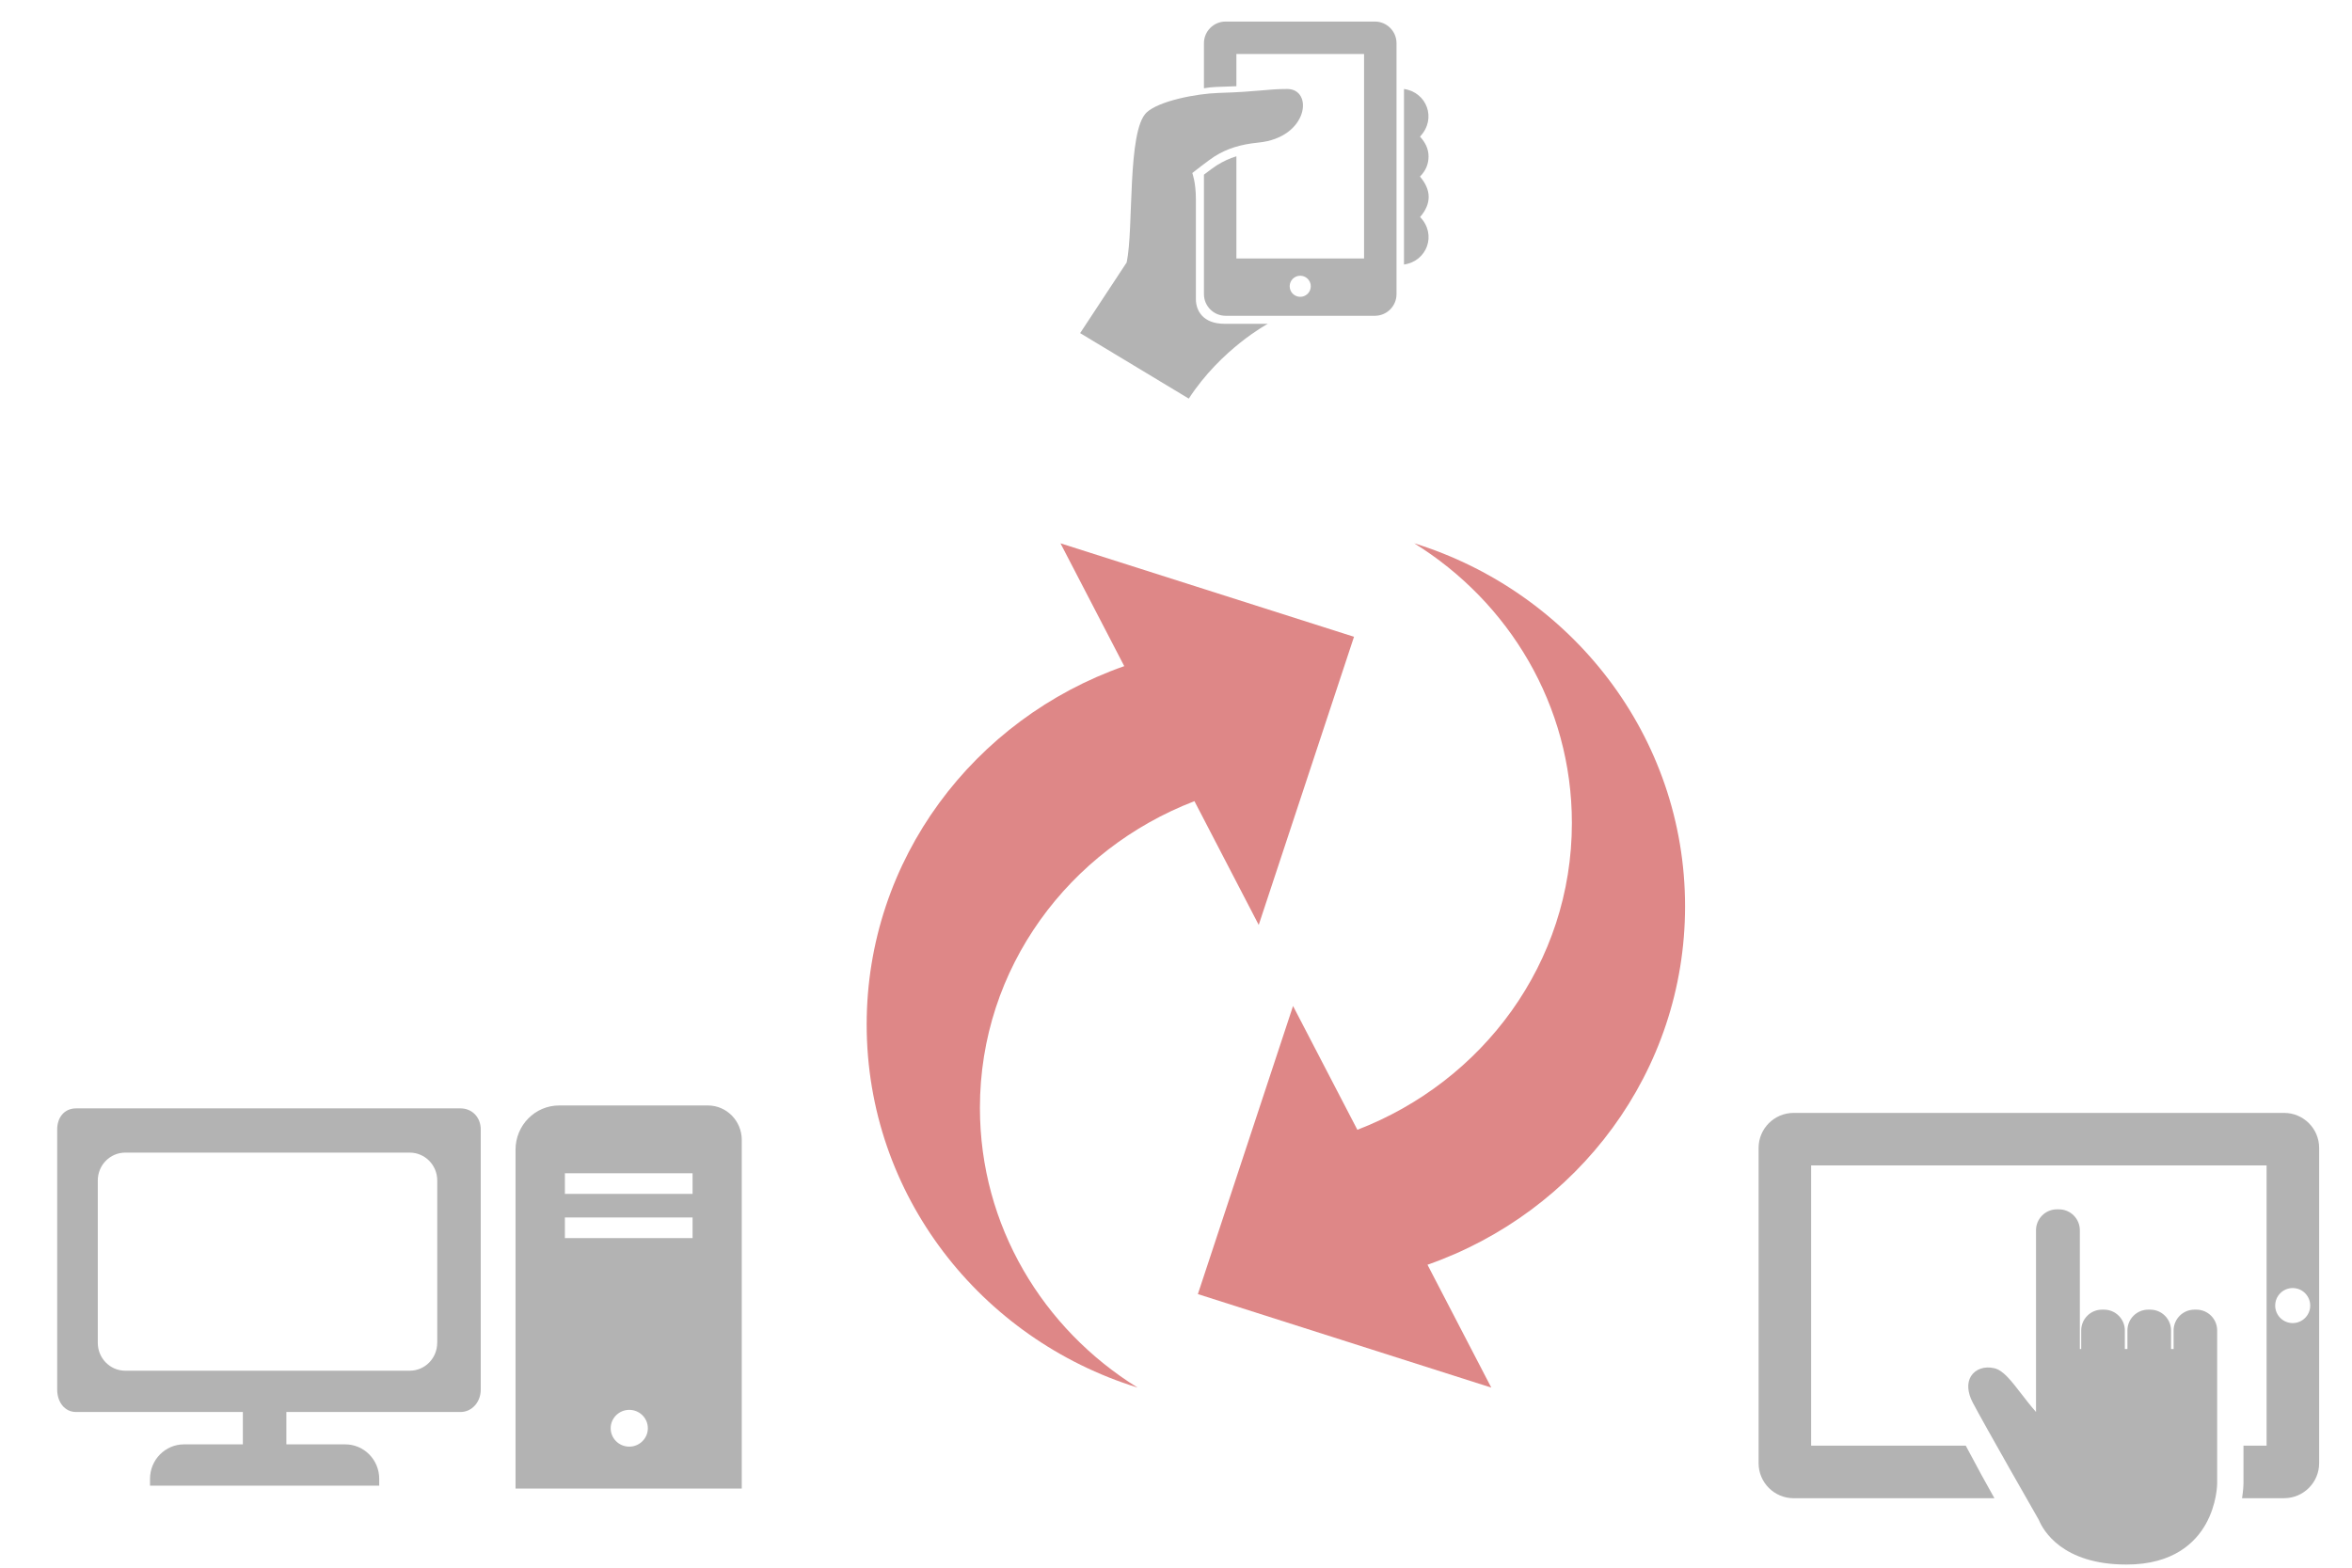 <?xml version="1.0" encoding="UTF-8" standalone="no"?>
<!-- Created with Inkscape (http://www.inkscape.org/) -->
<svg id="svg4178" xmlns:rdf="http://www.w3.org/1999/02/22-rdf-syntax-ns#" xmlns="http://www.w3.org/2000/svg" height="200" width="300" version="1.1" xmlns:cc="http://creativecommons.org/ns#" xmlns:dc="http://purl.org/dc/elements/1.1/" viewBox="0 0 300 200">
 <g id="layer1" transform="translate(0 -852.36)">
  <g id="g3441" fill="#b3b3b3" transform="matrix(2.763 0 0 2.807 7.295 973.47)">
   <g id="g3397" fill="#b3b3b3">
    <g id="g3399" fill="#b3b3b3">
     <path id="path3401" d="m18.615 7.229h-17.742c-0.543 0-0.873 0.412-0.873 0.957v11.828c0 0.545 0.33 1.015 0.873 1.015h7.698v1.409 0.062h-2.719c-0.865 0-1.567 0.703-1.567 1.566v0.311h10.581v-0.311c0-0.865-0.702-1.566-1.567-1.566h-2.719v-0.062-1.409h8.035c0.545 0 0.938-0.468 0.938-1.015v-11.829c-0.001-0.544-0.393-0.956-0.938-0.956zm-1.072 10.654c0 0.7-0.564 1.269-1.268 1.269h-13.133c-0.7 0-1.268-0.566-1.268-1.269v-7.376c0-0.7 0.567-1.267 1.268-1.267h13.133c0.701 0 1.27 0.567 1.27 1.267v7.376h-0.002z"/>
     <path id="path3403" d="m23.171 7.097c-1.11 0-2.012 0.9-2.012 2.011v15.399h10.444v-15.843c0-0.866-0.701-1.567-1.565-1.567h-6.867zm3.239 15.506c-0.477 0-0.859-0.375-0.859-0.836s0.387-0.836 0.859-0.836 0.857 0.375 0.857 0.836-0.385 0.836-0.857 0.836zm2.922-9.479h-5.895v-0.938h5.895v0.938zm0-2.009h-5.895v-0.938h5.895v0.938z"/>
    </g>
   </g>
  </g>
  <g id="g3584" fill="#b3b3b3" transform="matrix(.138 0 0 .138 135.95 855.11)">
   <g id="g3538" fill="#b3b3b3">
    <g id="g3540" fill="#b3b3b3">
     <path id="path3542" d="m327.32 143.31c5.163-5.21 7.862-11.25 7.917-18.449 0.056-7.349-3.178-13.297-7.9-18.513 15.746-16.572 6.194-41.014-14.795-44.015v162.27c21.181-2.932 30.604-27.666 14.885-43.891 10.69-12.415 10.496-24.929-0.107-37.399z"/>
     <path id="path3544" d="m127.64 252c0 11.028 8.971 20 20 20h36.646 101.35c11.028 0 20-8.972 20-20v-232c0-11.028-8.972-20-20-20h-138c-11.029 0-20 8.972-20 20v41.668c3.987-0.682 7.784-1.104 11.237-1.21 7.939-0.244 13.979-0.469 18.763-0.673v-29.784h118v189h-118v-94.458c-6.342 1.923-12.323 4.701-18.325 8.475-2.402 1.509-7.224 5.105-11.675 8.511v38.473m89.001 74.469c-5.387 0-9.754-4.367-9.754-9.752 0-5.387 4.367-9.752 9.754-9.752 5.385 0 9.752 4.365 9.752 9.752 0 5.385-4.368 9.752-9.752 9.752z"/>
     <path id="path3546" d="m120.2 256.65v-92.263c0-15.938-3.334-24.354-3.334-24.354s15.065-11.906 20.519-15.333c11.666-7.333 24.077-11.19 40.667-12.834 46.228-4.581 51.043-49.531 26.561-49.531-19.102 0-25 2.471-63.444 3.652-20.728 0.637-55.217 7.448-66.535 18.063-18.125 17-11.75 107.75-18.416 138.65l-43.018 65.333 100.43 60.535c30.067-46.201 73.067-69.16 73.067-69.16s-32.374 0.003-39.999 0.003c-20.172 0.001-26.501-12.385-26.501-22.76z"/>
    </g>
   </g>
  </g>
  <g id="g4026" fill="#de8787" transform="matrix(4.707 0 0 4.622 107.89 921.67)">
   <g id="g3984" fill="#de8787">
    <path id="path3986" d="m9.446 7.118 1.742 3.416 2.582-7.953-7.954-2.58 1.728 3.39c-4.067 1.452-6.98 5.327-6.98 9.892 0 4.7 3.085 8.677 7.341 10.021-2.564-1.618-4.272-4.468-4.272-7.72-0.001-3.865 2.418-7.137 5.813-8.466z"/>
    <path id="path3988" d="m13.861 16.189-1.743-3.417-2.579 7.952 7.951 2.581-1.729-3.391c4.068-1.45 6.98-5.326 6.98-9.893 0-4.699-3.084-8.676-7.34-10.021 2.563 1.618 4.273 4.467 4.273 7.72 0.001 3.867-2.418 7.137-5.813 8.469z"/>
   </g>
  </g>
  <g id="g5008" fill="#b3b3b3" transform="matrix(1.43 0 0 1.43 224.31 987.4)">
   <g id="g4964" fill="#b3b3b3">
    <g id="g4966" fill="#b3b3b3">
     <path id="path4968" d="m46.875 4.854h-43.75c-1.723 0-3.125 1.4-3.125 3.125v28.125c0 1.725 1.402 3.125 3.125 3.125h17.911c-0.681-1.193-1.517-2.729-2.557-4.688h-13.791v-25h40.625v25h-2.062v3.373c0 0.107-0.015 0.609-0.128 1.313h3.752c1.723 0 3.125-1.401 3.125-3.125v-28.123c0-1.725-1.402-3.125-3.125-3.125zm0.766 18.75c-0.865 0-1.562-0.699-1.562-1.562s0.697-1.563 1.562-1.563c0.861 0 1.562 0.701 1.562 1.563s-0.701 1.562-1.562 1.562z"/>
     <path id="path4970" d="m39.052 22.406h-0.176c-1.024 0-1.858 0.832-1.858 1.854v1.658h-0.228v-1.658c0-1.023-0.836-1.854-1.856-1.854h-0.182c-1.021 0-1.854 0.832-1.854 1.854v1.658h-0.23v-1.658c0-1.023-0.834-1.854-1.854-1.854h-0.184c-1.02 0-1.854 0.832-1.854 1.854v1.658h-0.121v-10.594c0-1.029-0.833-1.866-1.866-1.866l-0.181-0.001c-1.027 0-1.863 0.837-1.863 1.867v16.209c-0.498-0.562-0.936-1.135-1.337-1.652-0.892-1.154-1.593-2.068-2.385-2.25-0.879-0.209-1.691 0.084-2.082 0.718-0.367 0.603-0.311 1.433 0.153 2.333 1.016 1.943 5.897 10.479 5.9 10.479 0.386 0.934 2.089 3.986 7.823 3.986v-0.204l0.006 0.204c4.17 0 6.145-1.968 7.068-3.618 0.996-1.782 1.012-3.538 1.012-3.614v-13.655c0.004-1.024-0.833-1.854-1.851-1.854z"/>
    </g>
   </g>
  </g>
 </g>
</svg>
